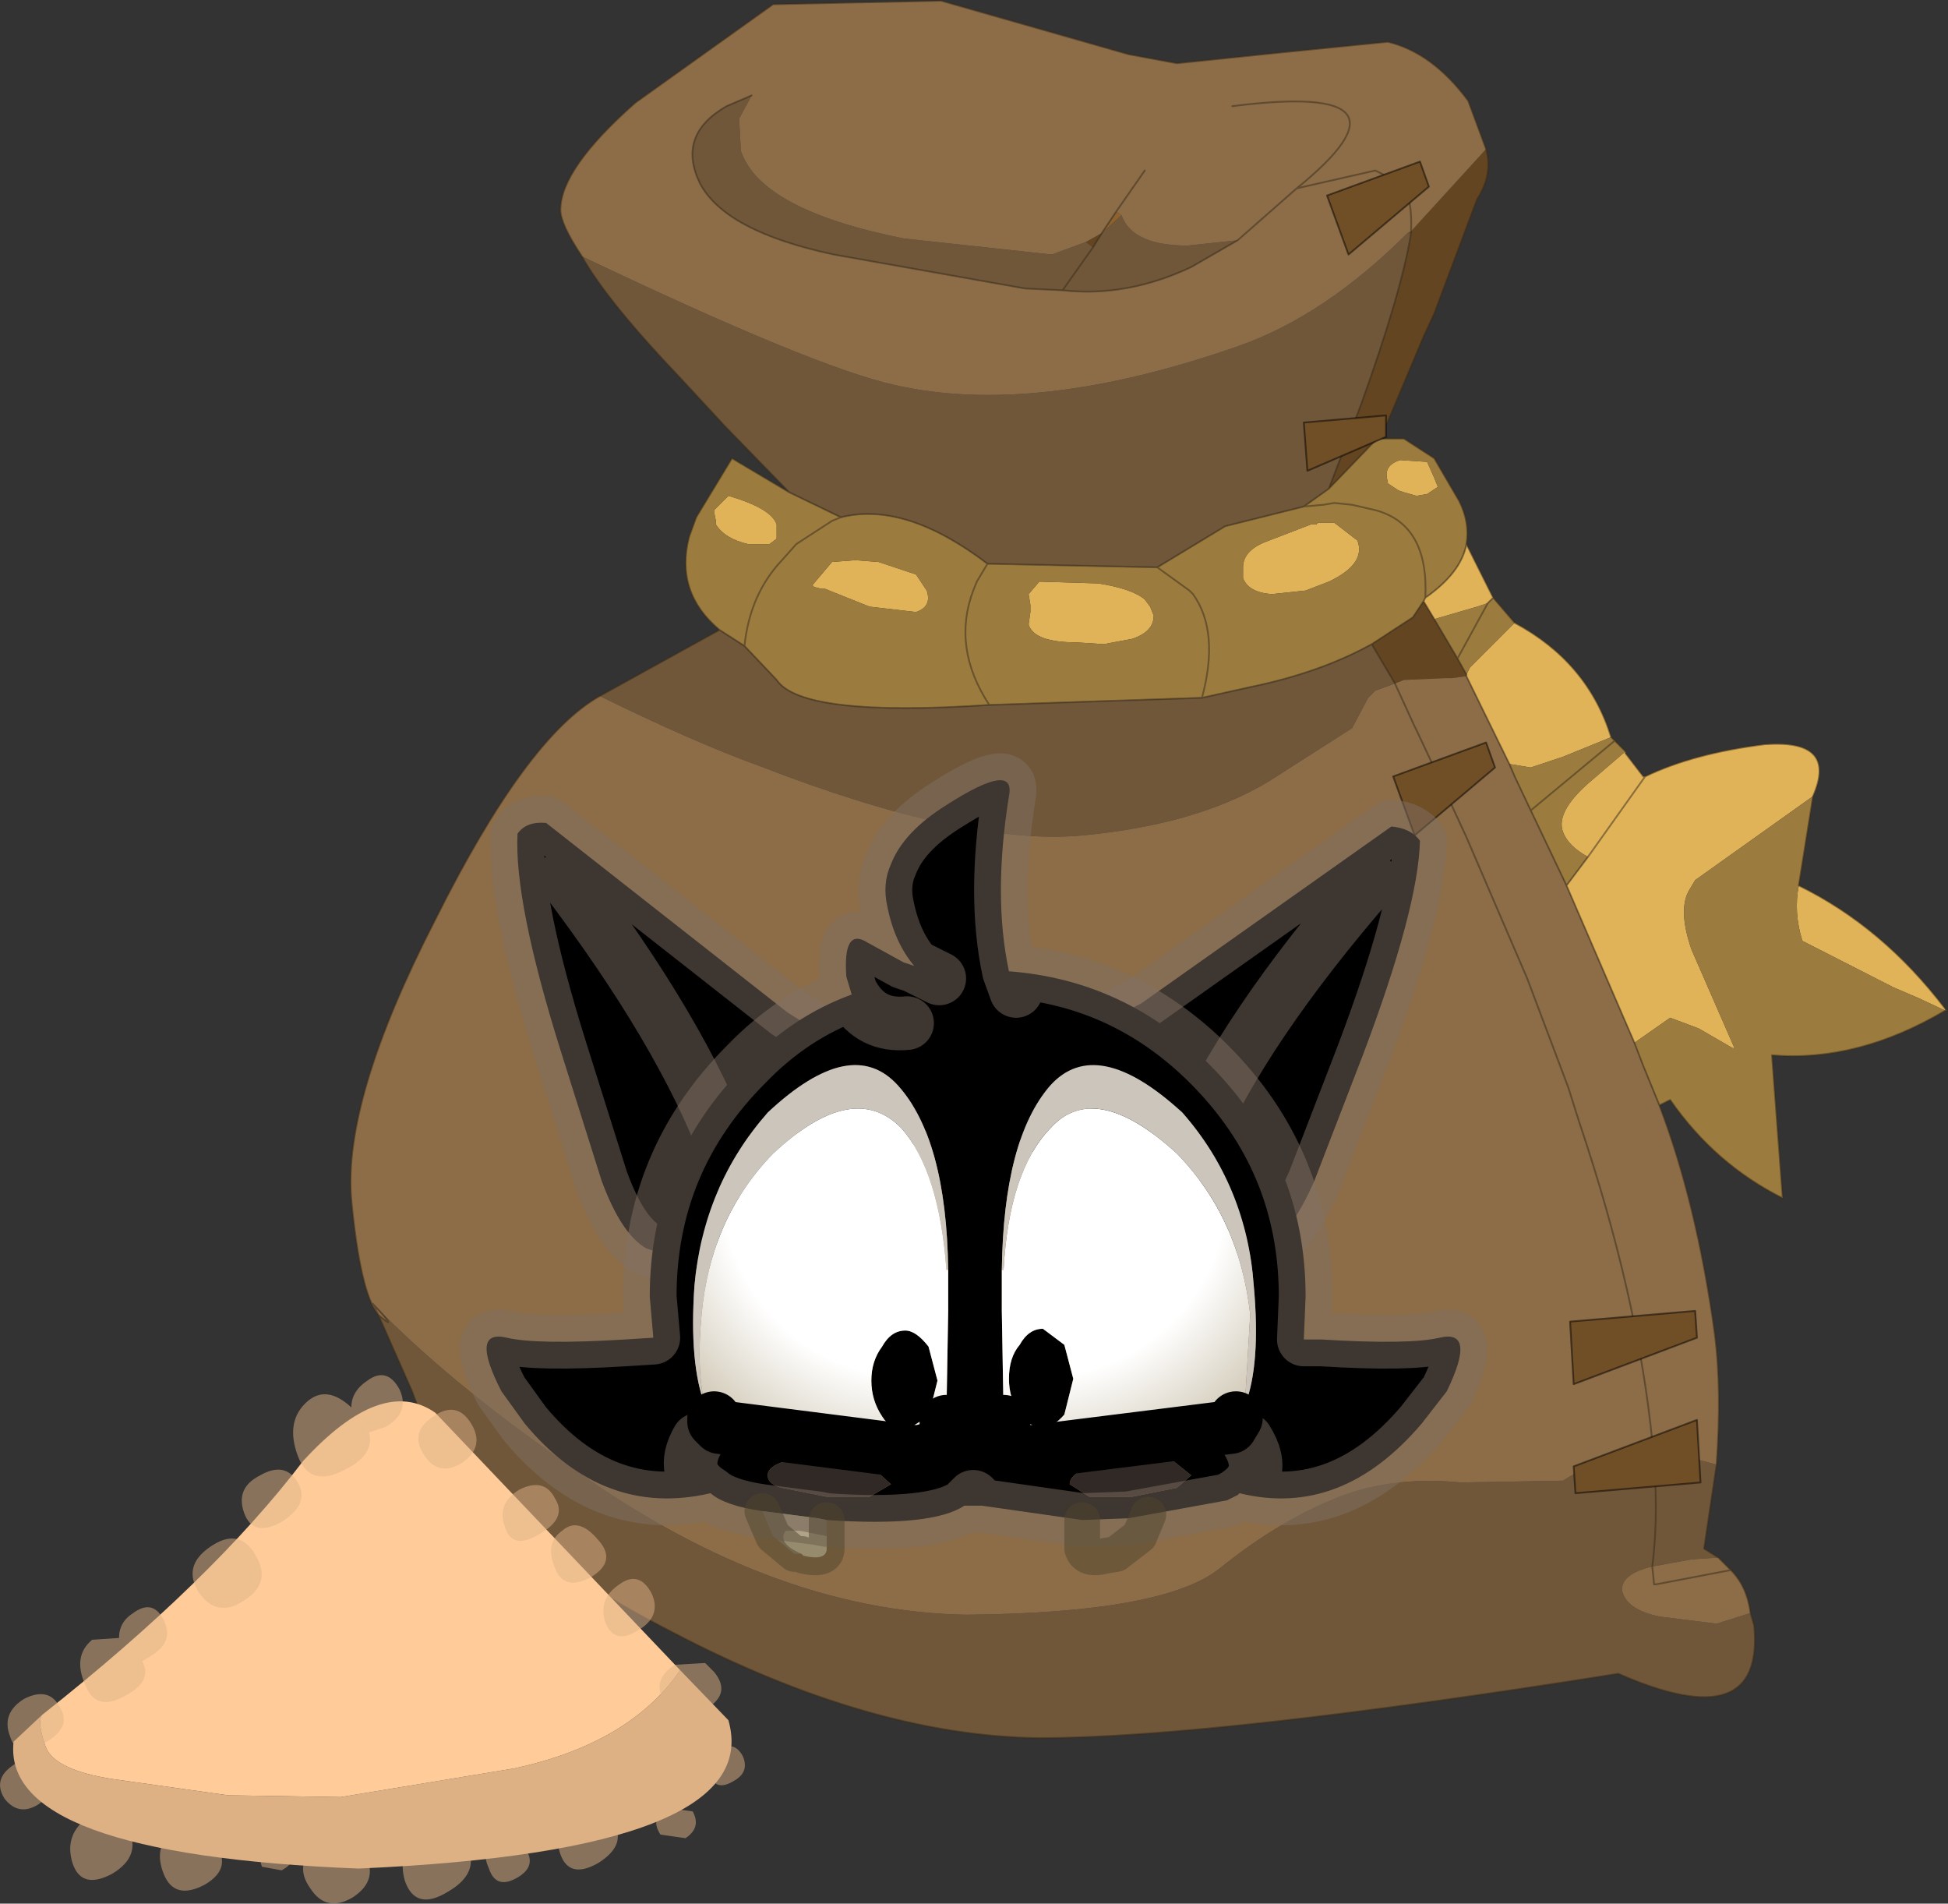 <svg viewBox="0 0 54.504 53.251" xmlns="http://www.w3.org/2000/svg" xmlns:xlink="http://www.w3.org/1999/xlink"><rect x="0" y="0" width="54.504" height="53.251" fill="#333333" stroke="none"/><g transform="translate(-373.02 -273.98)"><use transform="translate(373 273.65)" width="54.5" height="53.6" xlink:href="#a"/><use transform="translate(385.9 295.05)" width="28.75" height="23" xlink:href="#b"/></g><defs><radialGradient id="d" cx="0" cy="0" r="819.2" gradientTransform="matrix(-.011 0 0 .011 402.05 307.2)" gradientUnits="userSpaceOnUse"><stop stop-color="#fff" offset=".588"/><stop stop-color="#c7bda7" offset="1"/></radialGradient><radialGradient id="e" cx="0" cy="0" r="819.2" gradientTransform="translate(398.55 307.2) scale(.011)" gradientUnits="userSpaceOnUse"><stop stop-color="#fff" offset=".588"/><stop stop-color="#c7bda7" offset="1"/></radialGradient><g id="c"><path d="m12.1-14.05.75 1.5-.15.15-.3.1-1.2.35-.3-.5.05-.1q1-.7 1.15-1.5m1.35 2.2q2.05 1.1 2.7 3.2l-1.35.55-.9.3-.6-.1-1.2-2.45v-.05l.1-.2 1.25-1.25m3.1 3.6v.05l.5.65h.05q1.35-.65 3.35-.9Q22.5-8.6 21.8-7l-3.3 2.35-.15.25q-.35.55.05 1.7L19.6.05h-.05L18.6-.5l-.8-.3-1 .7-1.9-4.4.6-.8q-.55-.3-.7-.7-.2-.55.7-1.35l1.05-.9M21.4-4.5q2.35 1.15 4.1 3.45V-1l-.75-.35-.7-.3-2.55-1.3q-.25-.8-.1-1.55M11-16.35l.2.45.1.25-.3.2-.3.05-.35-.1-.15-.05-.3-.2v-.05q-.15-.45.35-.6l.75.05M5.85-13.3v-.1q0-.45.6-.7l1.3-.5h.15l.05-.05h.45l.65.5q.25.65-.8 1.15l-.65.25-.95.1q-.65-.05-.8-.45v-.2m-5.7.3 1.65.05q.95.15 1.3.45l.15.2.1.25q0 .45-.6.65l-.8.15-.75-.05q-1.2 0-1.35-.5l.05-.35v-.2l-.05-.3.3-.35M17.1-7.55 15.5-5.3l1.6-2.25m-26-7.05v-.1l-.05-.25V-15l.4-.4q1.2.35 1.35.8v.4l-.2.15H-8q-.65-.15-.9-.55m2.95 1.8-.2-.05-.05-.05.55-.65.65-.05.65.05 1.05.35.3.45q.15.45-.3.6l-1.3-.15-1.25-.5h-.1" fill="#e0b359" fill-rule="evenodd" transform="translate(28.95 29.6)"/><path d="M9.7-17h.65l.85.55.7 1.2q.3.6.2 1.2-.15.8-1.15 1.5l-.05.1-.3.45-1.15.75q-1.45.8-3.4 1.2l-1.35.3q.5-1.85-.25-2.9l-.1-.1-.9-.65.9.65.1.1q.75 1.05.25 2.9l-5.95.2q-5.25.35-5.95-.7l-.9-.95q.15-1.45 1.05-2.4l.4-.45 1-.65.25-.1-.25.1-1 .65-.4.45q-.9.95-1.05 2.4l-.7-.45q-1.25-1.05-.85-2.6l.2-.55 1-1.65 1.6.95 1.45.7q1.8-.45 4.1 1.3l4.75.1 1.9-1.15 2.2-.55.55-.05.3-.05.5.05.65.15q1.5.4 1.4 2.45.1-2.05-1.4-2.45l-.65-.15-.5-.05-.3.05-.55.05.7-.5L9.6-17h.1m3.15 4.45.6.7-1.25 1.25-.1.2-.25-.45-.65-1.1 1.2-.35.3-.1.15-.15m3.3 3.9.4.4-1.05.9q-.9.8-.7 1.35.15.4.7.7l-.6.8-1-2.1-.45-.95-.15-.35.6.1.9-.3 1.35-.55M21.8-7l-.4 2.5q-.15.75.1 1.55l2.55 1.3.7.3.75.35v-.05l.05.05h-.05Q23.05.45 20.65.25l.3 4q-1.9-.95-3.15-2.75l-.3.15-.45-1.1-.25-.65 1-.7.8.3.95.55h.05L18.4-2.7q-.4-1.15-.05-1.7l.15-.25L21.8-7M11-16.35l-.75-.05q-.5.15-.35.6v.05l.3.2.15.05.35.1.3-.05.3-.2-.1-.25-.2-.45M.15-13l-.3.35.05.3v.2l-.05.35q.15.5 1.35.5l.75.05.8-.15q.6-.2.6-.65l-.1-.25-.15-.2q-.35-.3-1.3-.45L.15-13m5.7-.3v.2q.15.4.8.45l.95-.1.65-.25q1.05-.5.8-1.15l-.65-.5h-.45l-.05.05h-.15l-1.3.5q-.6.25-.6.7v.1m10.4 4.75L13.9-6.6l2.35-1.95m-4.4-2.3.85-1.55-.85 1.55M-8.9-14.6q.25.4.9.55h.6l.2-.15v-.4q-.15-.45-1.35-.8l-.4.4v.05l.05.25v.1m2.95 1.8h.1l1.25.5 1.3.15q.45-.15.3-.6l-.3-.45-1.05-.35-.65-.05-.65.05-.55.65.05.05.2.05m4.65-.7-.3.5-.1.25q-.6 1.6.45 3.2-1.05-1.6-.45-3.2l.1-.25.3-.5" fill="#9c7c3e" fill-rule="evenodd" transform="translate(28.95 29.6)"/><path d="M12.65-25.1q.2.7-.25 1.4l-1.2 3.2-.3.65L9.7-17h-.1l-1.35 1.4.9-2.35q1.15-3.2 1.4-4.8v-.05l2.1-2.3m-2.2 2.35.1-.05v.05h-.1m-9 .25.45-.25-.25.4-.2-.15m8 11.25L10.6-12l.3-.45.3.5.65 1.1.25.45v.05h-.05l-.35.05h-.2l-1.15.05-.25.1-.65-1.1" fill="#634521" fill-rule="evenodd" transform="translate(28.95 29.6)"/><path d="m19.1 11.7-.35 2.35.4.25-.75.05-1.1.2q-.85.2-.85.65.1.55 1.05.75l1.6.2.95-.3.1.35q.3 3.15-3.8 1.35Q5 19.35.15 19.35q-4.7-.05-10.25-2.95-6.05-3.1-7.3-6.75l-.95-2.15.05.05q.55.45-.2-.35 2.15 2.2 5.25 4.35Q-7.5 15.8-1.9 15.9q5.55-.05 7.1-1.3t3.1-1.9q1.6-.7 3.65-.5l2.85-.05q.7-.45 2.3-1.1l.2.1q.3 0 .85.3l.95.25M-12.15-9.8l3.35-1.85.7.45.9.95q.7 1.05 5.95.7l5.95-.2 1.35-.3q1.95-.4 3.4-1.2l.65 1.1-.55.2-.2.2-.45.85-2.35 1.5q-2 1.2-5.2 1.5-3.25.3-9.05-1.95-1.8-.65-4.45-1.95m5.3-5.7-1.8-1.85-1.25-1.35q-2.05-2.15-2.75-3.4 6.5 3.1 8.75 3.6 3.95.9 9.65-1.1 2.4-.85 4.7-3.15h.1q-.25 1.6-1.4 4.8l-.9 2.35-.7.5-2.2.55-1.9 1.15-4.75-.1q-2.3-1.75-4.1-1.3l-1.45-.7M5.7-22.55l-1.3.75q-1.8.85-3.6.65l-1.05-.05-5.35-.95q-3.05-.65-3.75-2-.65-1.35.75-2.15l.7-.3-.35.65.05.9q.55 1.65 4.55 2.45l4.15.45.95-.35.2.15-.85 1.2.85-1.2.25-.4.55-.5q.3.85 1.85.85l1.4-.15m11.6 37.1q.2-1.6 0-3.4.2 1.8 0 3.4" fill="#705739" fill-rule="evenodd" transform="translate(28.95 29.6)"/><path d="m1.9-22.75.4-.6.15.1-.55.5m15.2 33.8h.2v.1l-.2-.1" fill="#8c622f" fill-rule="evenodd" transform="translate(28.95 29.6)"/><path d="M-12.65-22.1q-.6-.9-.6-1.3 0-1.15 2.1-3l3.85-2.75 4.7-.1 5.25 1.5L4-27.5l2.9-.3 3-.3q1.25.3 2.25 1.65l.5 1.35-2.1 2.3-.1.05q-2.3 2.3-4.7 3.15-5.7 2-9.65 1.1-2.25-.5-8.75-3.6M17.5 1.65q1.05 2.75 1.55 6.4.2 1.55.05 3.65l-.95-.25q-.55-.3-.85-.3v-.1Q16.9 7 15.25 2.1l-.3-.95L13.8-1.9l-1.7-3.95-.6-1.3-.8-1.7-.05-.1-.55-1.2.25-.1 1.15-.05h.2l.35-.05h.05l1.2 2.45.15.35.45.95 1 2.1 1.9 4.4.25.65.45 1.1m1.65 12.65.35.35q.45.45.55 1.2l-.95.3-1.6-.2q-.95-.2-1.05-.75 0-.45.85-.65l1.1-.2.75-.05m-37.5-6.8q-.5-.6-.75-3.2-.25-2.8 2.35-7.85 2.55-5.1 4.6-6.25Q-9.5-8.5-7.7-7.85-1.9-5.6 1.35-5.9q3.2-.3 5.2-1.5L8.9-8.9l.45-.85.2-.2.55-.2.55 1.2.05.1.8 1.7.6 1.3 1.7 3.95 1.15 3.05.3.95Q16.9 7 17.3 11.05h-.2q-1.6.65-2.3 1.1l-2.85.05q-2.05-.2-3.65.5-1.55.65-3.1 1.9t-7.1 1.3q-5.6-.1-11.35-4.35-3.1-2.15-5.25-4.35l.15.3-.15-.3q.75.8.2.35l-.05-.05M5.7-22.55 7.35-24l2.2-.5.6.3q.45.25.4 1.4.05-1.15-.4-1.4l-.6-.3-2.2.5-1.65 1.45-1.4.15q-1.55 0-1.85-.85l-.15-.1-.4.6-.45.25-.95.35-4.15-.45q-4-.8-4.55-2.45l-.05-.9.35-.65-.7.3q-1.4.8-.75 2.15.7 1.35 3.75 2l5.35.95 1.05.05q1.8.2 3.6-.65l1.3-.75M3.1-24.5l-.8 1.15.8-1.15m2.45-1.8q5.5-.7 1.8 2.3 3.7-3-1.8-2.3M19.5 14.65l-2.1.4h-.05l-.05-.5.05.5h.05l2.1-.4" fill="#8c6d47" fill-rule="evenodd" transform="translate(28.95 29.6)"/><path d="M16.3 7.5q-.6-.9-.6-1.3 0-1.15 2.1-3L21.65.45l4.7-.1 5.25 1.5 1.35.25 2.9-.3 3-.3q1.25.3 2.25 1.65l.5 1.35q.2.7-.25 1.4l-1.2 3.2-.3.65-1.2 2.85h.65l.85.55.7 1.2q.3.6.2 1.2l.75 1.5.6.7q2.05 1.1 2.7 3.2l.4.4m0 .05.5.65h.05q1.35-.65 3.35-.9 2.05-.15 1.35 1.45l-.4 2.5q2.35 1.15 4.1 3.45l.05.05h-.05Q52 30.05 49.6 29.85l.3 4q-1.9-.95-3.15-2.75l-.3.15Q47.5 34 48 37.65q.2 1.55.05 3.65l-.35 2.35.4.25.35.35q.45.45.55 1.2l.1.35q.3 3.15-3.8 1.35-11.35 1.8-16.2 1.8-4.7-.05-10.25-2.95-6.05-3.1-7.3-6.75l-.95-2.15q-.5-.6-.75-3.2-.25-2.8 2.35-7.85 2.55-5.1 4.6-6.25l3.35-1.85q-1.25-1.05-.85-2.6l.2-.55 1-1.65 1.6.95-1.8-1.85-1.25-1.35Q17 8.75 16.3 7.5m23.2-.7q.05-1.15-.4-1.4l-.6-.3-2.2.5-1.65 1.45-1.3.75q-1.8.85-3.6.65L28.7 8.4l-5.35-.95q-3.05-.65-3.75-2-.65-1.35.75-2.15l.7-.3m9.8 3.85.4-.6.8-1.15m7.45 1.75V6.8m0 .05q-.25 1.6-1.4 4.8L37.2 14l1.35-1.4h.1m1.25 4.45q1-.7 1.15-1.5m-1.2 1.6.05-.1Q40 15 38.5 14.6l-.65-.15-.5-.05-.3.05-.55.05-2.2.55-1.9 1.15.9.65.1.1q.75 1.05.25 2.9l1.35-.3q1.95-.4 3.4-1.2l1.15-.75.3-.45.3.5m1.5-.45.15-.15m-11.2-9.8.25-.4m-1.1 1.6.85-1.2M37.2 14l-.7.5m2.55 4.95-.65-1.1m2.65.9v-.05l-.25-.45-.65-1.1m4.3 6.65 1.6-2.25m.2 18.6q-.4-4.05-2.05-8.95l-.3-.95-1.15-3.05-1.7-3.95-.6-1.3-.8-1.7-.05-.1-.55-1.2m3.2 2.25.15.35.45.95 2.35-1.95m-2.95.65-1.2-2.45m4.7 10.25.25.65.45 1.1m-2.6-6.15.6-.8m1.3 5.2-1.9-4.4-1-2.1m-1.2-5.8-.85 1.55M36.3 5.6q3.7-3-1.8-2.3M20.85 18.4Q21 16.95 21.9 16l.4-.45 1-.65.25-.1-1.45-.7m5.6 5.95q-1.05-1.6-.45-3.2l.1-.25.3-.5q-2.3-1.75-4.1-1.3m-2.7 3.6.9.95q.7 1.05 5.95.7l5.95-.2m-13.5-1.9.7.45m-10.4 18.4.15.3.05.05q.55.45-.2-.35m35.8 3.85v.1q.2 1.8 0 3.4l.05.5h.05l2.1-.4M32.4 16.2l-4.75-.1" fill="none" stroke="#362a1b" stroke-linecap="round" stroke-linejoin="round" stroke-opacity=".502" stroke-width=".05"/><path d="m15.1 11.75 3.45-1.3.1 1.75-3.5.3-.05-.75" fill="#704e26" fill-rule="evenodd" transform="translate(28.95 29.6)"/><path d="m44.05 41.35.05.75 3.5-.3-.1-1.75z" fill="none" stroke="#000" stroke-linecap="round" stroke-linejoin="round" stroke-opacity=".502" stroke-width=".05"/><path d="m18.55 8.15-3.45 1.3L15 7.7l3.5-.3.05.75" fill="#704e26" fill-rule="evenodd" transform="translate(28.95 29.6)"/><path d="m47.5 37.75-.05-.75-3.5.3.1 1.75z" fill="none" stroke="#000" stroke-linecap="round" stroke-linejoin="round" stroke-opacity=".502" stroke-width=".05"/><path d="m12.9-7.8-2.25 1.9-.6-1.65 2.6-.95.25.7" fill="#704e26" fill-rule="evenodd" transform="translate(28.95 29.6)"/><path d="m41.85 21.8-.25-.7-2.6.95.6 1.65z" fill="none" stroke="#000" stroke-linecap="round" stroke-linejoin="round" stroke-opacity=".502" stroke-width=".05"/><path d="m9.85-17.05-2.2.95-.1-1.35 2.3-.2v.6" fill="#704e26" fill-rule="evenodd" transform="translate(28.95 29.6)"/><path d="M38.8 12.55v-.6l-2.3.2.1 1.35z" fill="none" stroke="#000" stroke-linecap="round" stroke-linejoin="round" stroke-opacity=".502" stroke-width=".05"/><path d="m11.05-24.05-2.25 1.9-.6-1.65 2.6-.95.25.7" fill="#704e26" fill-rule="evenodd" transform="translate(28.95 29.6)"/><path d="m40 5.55-.25-.7-2.6.95.6 1.65z" fill="none" stroke="#000" stroke-linecap="round" stroke-linejoin="round" stroke-opacity=".502" stroke-width=".05"/><path d="M-27.75 18.7q-.15.2.1.9.25.65 1.9.9l3.2.45 3.15.05 4.85-.8q3.25-.7 4.65-2.75l1.35 1.4Q-7.5 22.5-18.9 23q-10-.4-9.65-3.55l.8-.75" fill="#deb185" fill-rule="evenodd" transform="translate(28.95 29.6)"/><path d="M-9.9 17.45q-1.4 2.05-4.65 2.75l-4.85.8-3.15-.05-3.2-.45q-1.65-.25-1.9-.9-.25-.7-.1-.9 4.75-3.75 7.3-7.1 2.2-2.4 3.7-1.35l6.85 7.2" fill="#fc9" fill-rule="evenodd" transform="translate(28.95 29.6)"/><path d="M-8.95 17.5q.45.55-.1.95l-.2.15q-.65.4-1.05-.2-.45-.65.25-1.1l.85-.05.25.25m-3.45-2.65q-.75.4-1-.25-.3-.7.2-1.05.45-.4 1 .25.55.6-.2 1.05m1.7.45q.3.65-.4 1.05-.65.4-.9-.25-.2-.65.4-1.05.55-.4.9.25m-4.1-1.85q-.25-.65.4-1.05.7-.35 1 .25.35.55-.45 1-.75.45-.95-.2m4.5 7.85.75.1q.25.45-.2.75l-.7-.1q-.3-.45.15-.75m-2.95 1.3q-.25-.7.45-1.05.7-.4 1.05.2t-.45 1.1q-.8.45-1.05-.25m-1.05-.25q.45.55-.15.9t-.8-.25q-.25-.55.15-.85.35-.3.8.2m5.25-1.95q-.15-.45.25-.7.4-.3.65.15.2.45-.25.7-.5.3-.65-.15m-11.55-8.2q.35.6-.45 1.1-.8.45-1.05-.25t.45-1.05q.7-.4 1.05.2m.25-2.25q.55-.5 1.25.15 0-.45.45-.75.55-.4.9.25.3.65-.4 1.05l-.45.15q.15.6-.6 1-1.05.6-1.4-.35t.25-1.5m3.3 1.5q-.45-.65.25-1.1.65-.45 1.05.2t-.25 1.1q-.65.4-1.05-.2m-9.3 5.15.75-.05q0-.45.4-.7.55-.4.85.2t-.35 1l-.25.15q.3.55-.45.95-.85.5-1.15-.3-.35-.8.2-1.25m-.9 1.9q.35.55-.45 1-.75.45-.95-.2-.25-.65.4-1.05.7-.35 1 .25m.35 4.35q-.25-.8.45-1.3.7-.45 1.1.3.4.8-.45 1.3-.85.45-1.1-.3m-1.9-1.8q-.35-.55.25-.95.55-.45.9.15.35.55-.2.95-.55.35-.95-.15m5.75-7.05q.8-.55 1.25.2.5.8-.3 1.3-.75.5-1.25-.2-.5-.75.3-1.3m1.45 8.95q-.15-.4.25-.6.35-.2.55.15.2.3-.25.55l-.55-.1m-2.75.2q-.3-.75.25-1.2.5-.45 1.1.25.65.75-.2 1.25-.85.45-1.15-.3m6.75.2q-.25-.85.5-1.4.75-.5 1.2.35.45.8-.5 1.35-.9.55-1.2-.3m-1.15-.8q.45.75-.3 1.25-.75.45-1.2-.25-.5-.7.25-1.25.75-.5 1.25.25" fill="#deb185" fill-opacity=".502" fill-rule="evenodd" transform="translate(28.95 29.6)"/></g><g id="b"><path d="m400.35 303.9 2.35-.7 2.25-1.15 7-4.95q.55.05.8.4-.05 1.9-1.6 6l-1.35 3.5q-.65 1.5-1.4 1.9l-1.65.4q-6.05-3.15-6.4-5.4m2.95 1.8q2.9 1.45 3.1.3 1.4-3.25 5-7.4-3.6 4.15-5 7.4-.2 1.15-3.1-.3" fill-rule="evenodd" transform="translate(-385.9 -295.05)"/><path d="m14.45 8.85 2.35-.7L19.05 7l7-4.95q.55.05.8.4-.05 1.9-1.6 6l-1.35 3.5q-.65 1.5-1.4 1.9l-1.65.4m4.65-10.7q-3.6 4.15-5 7.4-.2 1.15-3.1-.3" fill="none" stroke="#827065" stroke-linecap="round" stroke-linejoin="round" stroke-opacity=".482" stroke-width="1.5"/><path d="m399.55 304.45-2.35-.8-2.15-1.35-6.75-5.3q-.55-.05-.8.3-.1 1.9 1.2 6.05l1.15 3.65q.55 1.5 1.25 1.9l1.65.55q6.3-2.8 6.8-5m-3.1 1.6q-3 1.3-3.1.15-1.25-3.35-4.55-7.7 3.3 4.35 4.55 7.7.1 1.15 3.1-.15" fill-rule="evenodd" transform="translate(-385.9 -295.05)"/><path d="m13.65 9.4-2.35-.8-2.15-1.35-6.75-5.3q-.55-.05-.8.3-.1 1.9 1.2 6.05l1.15 3.65q.55 1.5 1.25 1.9l1.65.55M2.9 3.45q3.3 4.35 4.55 7.7.1 1.15 3.1-.15" fill="none" stroke="#827065" stroke-linecap="round" stroke-linejoin="round" stroke-opacity=".482" stroke-width="1.5"/><path d="m401.25 301.15.2.55-.2-.55q3.25.25 5.6 2.6 2.7 2.7 2.7 6.5l-.05 1.2h.5q2.45.15 3.3-.05 1.05-.25.2 1.5l-.7.9q-2.25 2.65-5.1 1.95l-.05.05-.3.15-2.75.5-1.3.05-2.8-.4h-.5q-.9.6-3.85.4l-.25-.05-1.55-.2q-1.05-.15-1.45-.5-3 .7-5.2-1.95l-.65-.9q-.9-1.75.15-1.5.85.2 3.3.05l.8-.05-.1-1.15q0-3.8 2.7-6.5 1.3-1.35 2.95-1.95l-.15-.5q-.1-1.4.6-.95l1 .55.3.1q-.55-.65-.75-1.65-.15-.65.1-1.2.35-.9 1.55-1.65 1.95-1.25 1.75-.25-.45 2.8 0 4.9m-1.95.2-.7-.35.7.35m1.75 8.15v1.15l.05 2.9v.55q.2.45.75.5l5.6-.7v-.05l.15-.2.25-.35q.45-1.15.25-3.35-.2-2.8-2-4.85-2.4-2.2-3.7-.75-1.3 1.5-1.35 5.15m6.4 4.4.15-.25-.15.25m-.1 2.05q1.25-.6.55-1.7.7 1.1-.55 1.7m-5.8-4.35q.25-.45.65-.45l.6.45.25.95-.25 1q-.3.35-.6.35-.4 0-.65-.35-.3-.45-.3-1 0-.6.3-.95m-1.05 4.5-.25-.25-.25.25.25-.25.25.25m4.1-1.25-1.2.2q-.45.2-.45.45l.55.35h1.2l1.25-.25.4-.35-.5-.4h-1.25m-7.75-13.05.05.05q.5.85 1.5.75-1 .1-1.5-.75l-.05-.05m2.7 7.7q-.05-3.65-1.4-5.15-1.3-1.45-3.65.75-1.8 2.05-2.05 4.85-.15 2.2.3 3.35l.25.35v.1l.15.15-.15-.15.05.1.1.05 5.5.7q.6-.05.85-.5v-.55l.05-2.9v-1.15m-1.2 1.7q.3 0 .65.45l.25.95-.25 1-.65.4q-.4 0-.65-.4-.3-.45-.3-1t.3-.95q.25-.45.65-.45m-3.45 4.4 1.25.25h1.2l.6-.35-.5-.45-1.15-.2H395q-.5.15-.5.4t.4.35m-2.35-1.35q-.55.95.35 1.5-.9-.55-.35-1.5" fill-rule="evenodd" transform="translate(-385.9 -295.05)"/><path d="M401.05 309.5h.05q.15-2.75 1.3-3.95 1.25-1.4 3.55.7 1.75 1.8 2.05 4.5l-.15 2.55-.25.35-.15.2v.05l-5.6.7q-.55-.05-.75-.5v-.55l-.05-2.9v-1.15m.5 2.1q-.3.35-.3.95 0 .55.3 1 .25.35.65.35.3 0 .6-.35l.25-1-.25-.95-.6-.45q-.4 0-.65.45" fill="url(#d)" fill-rule="evenodd" transform="translate(-385.9 -295.05)"/><path d="m407.85 313.3.15-2.55q-.3-2.7-2.05-4.5-2.3-2.1-3.55-.7-1.15 1.2-1.3 3.95h-.05q.05-3.65 1.35-5.15 1.3-1.45 3.7.75 1.8 2.05 2 4.85.2 2.2-.25 3.35m-15.1 0q-.45-1.15-.3-3.35.25-2.8 2.05-4.85 2.35-2.2 3.65-.75 1.35 1.5 1.4 5.15h-.05q-.2-2.75-1.25-3.95-1.35-1.4-3.6.7-1.75 1.8-2 4.5-.15 1.6.1 2.55" fill="#cbc5bc" fill-rule="evenodd" transform="translate(-385.9 -295.05)"/><path d="M404.6 314.85h1.25l.5.4-.4.35-1.25.25h-1.2l-.55-.35q0-.25.45-.45l1.2-.2m-9.7.75q-.4-.1-.4-.35t.5-.4h1.3l1.15.2.5.45-.6.35h-1.2l-1.25-.25" fill="#302925" fill-rule="evenodd" transform="translate(-385.9 -295.05)"/><path d="M392.75 313.3q-.25-.95-.1-2.55.25-2.7 2-4.5 2.25-2.1 3.6-.7 1.05 1.2 1.25 3.95h.05v1.15l-.05 2.9v.55q-.25.45-.85.5l-5.5-.7-.1-.05-.05-.1v-.1l-.25-.35m5.6-2.1q-.4 0-.65.45-.3.4-.3.95t.3 1q.25.4.65.4l.65-.4.25-1-.25-.95q-.35-.45-.65-.45" fill="url(#e)" fill-rule="evenodd" transform="translate(-385.9 -295.05)"/><path d="M396.15 316.5v.45l-.75-.15h-.4q-.25.35.45.65h-.2l-.6-.5-.3-.7 1.55.2.25.05" fill="#968a72" fill-rule="evenodd" transform="translate(-385.9 -295.05)"/><path d="M396.15 316.95v.35q0 .35-.65.2l-.05-.05q-.7-.3-.45-.65h.4l.75.15" fill="#ded3ad" fill-rule="evenodd" transform="translate(-385.9 -295.05)"/><path d="m15.55 6.65-.2-.55q-.45-2.1 0-4.9.2-1-1.75.25-1.2.75-1.55 1.65-.25.55-.1 1.2.2 1 .75 1.65l.7.35m1.95-.2q3.25.25 5.6 2.6 2.7 2.7 2.7 6.5l-.05 1.2h.5q2.45.15 3.3-.05 1.05-.25.2 1.5l-.7.9q-2.25 2.65-5.1 1.95m-.35.2-2.75.5-1.3.05-2.8-.4h-.5q-.9.6-3.85.4m-1.8-.25Q7.4 21.05 7 20.7q-3 .7-5.2-1.95l-.65-.9q-.9-1.75.15-1.5.85.2 3.3.05l.8-.05-.1-1.15q0-3.8 2.7-6.5 1.3-1.35 2.95-1.95l-.15-.5q-.1-1.4.6-.95l1 .55.3.1M22 19.2q.7 1.1-.55 1.7m-7.35.15.25-.25.25.25m-2.1-13.5q-1 .1-1.5-.75l-.05-.05M8.45 21.2l1.55.2.25.05M7 20.7q-.9-.55-.35-1.5" fill="none" stroke="#827065" stroke-linecap="round" stroke-linejoin="round" stroke-opacity=".482" stroke-width="1.5"/><path d="M15.2 18.7v.35q.2.45.75.5l5.6-.7m.15-.25-.15.25m-7.95-.15v.35q-.25.45-.85.5l-5.5-.7-.15-.15v-.1" fill="none" stroke="#000" stroke-linecap="round" stroke-linejoin="round" stroke-width="1.5"/><path d="m405.15 316.35-.25.6-.65.5-.3.05q-.55.15-.65-.2v-.8m-7.15 0v.8q0 .35-.65.2l-.05-.05h-.2l-.6-.5-.3-.7" fill="none" stroke="#4f442f" stroke-linecap="round" stroke-linejoin="round" stroke-opacity=".502" transform="translate(-385.9 -295.05)"/></g><use width="54.5" height="53.6" xlink:href="#c" id="a"/></defs></svg>